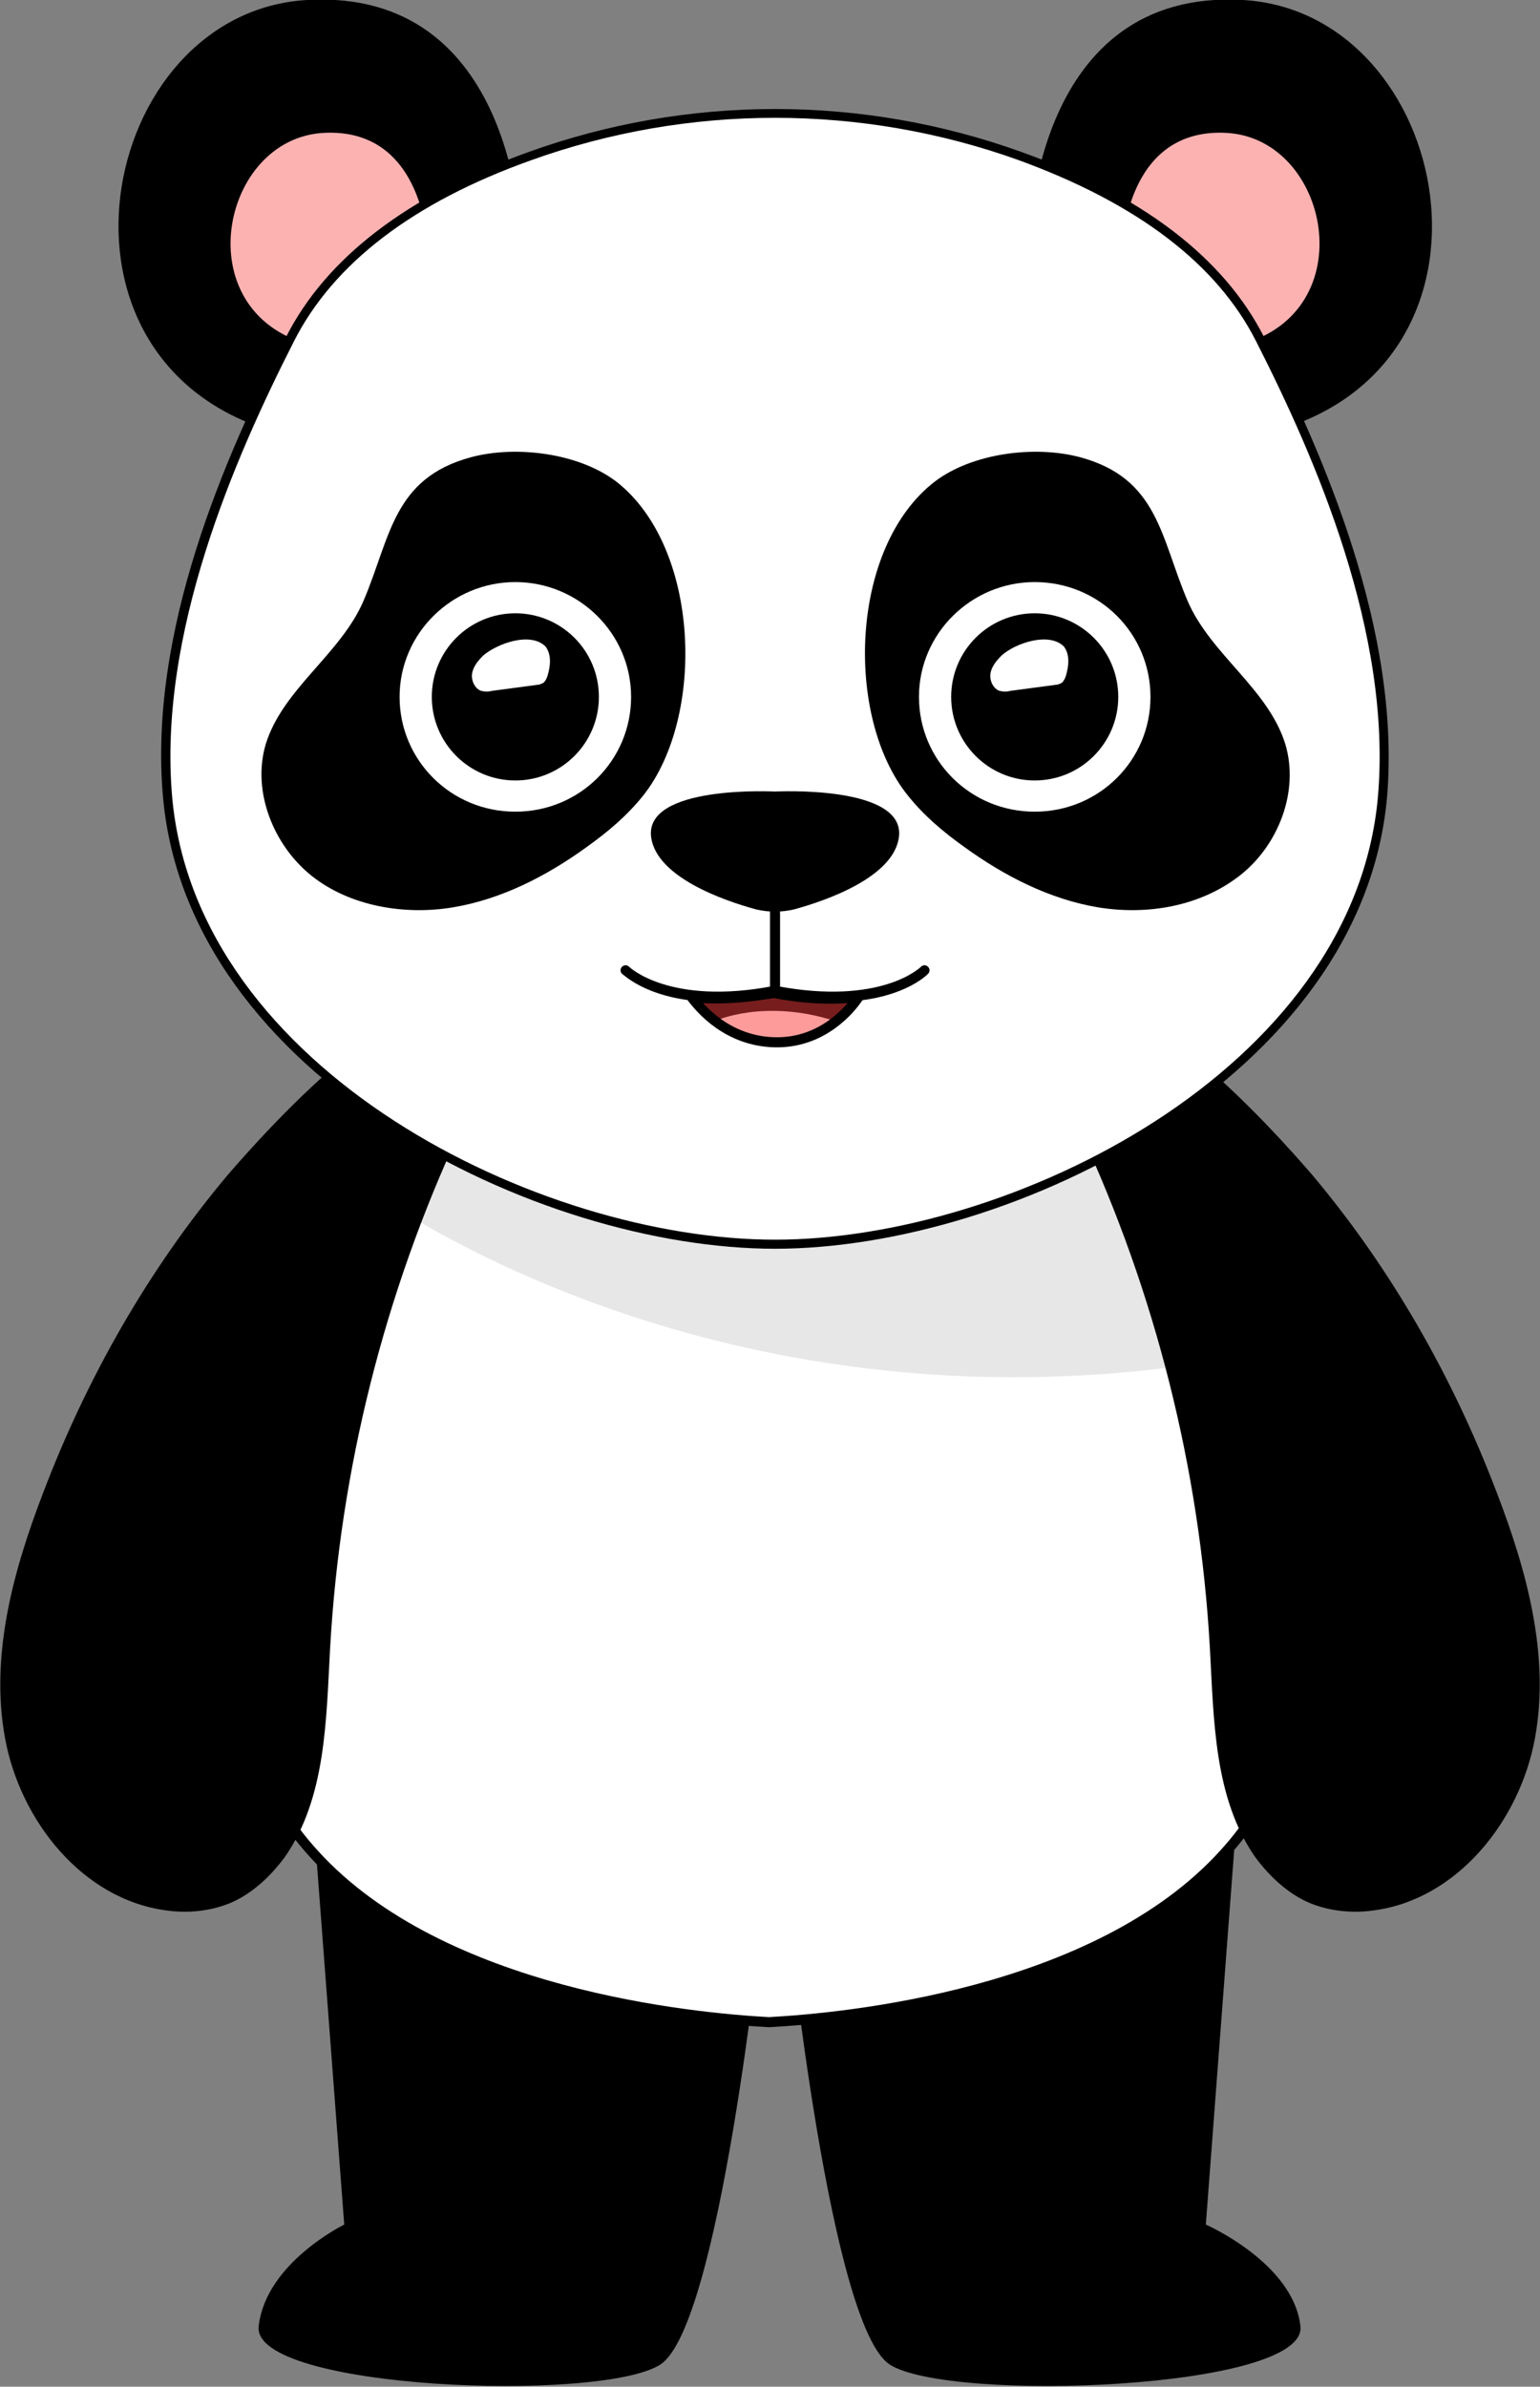 <?xml version="1.0" encoding="utf-8"?>
<!-- Generator: Adobe Illustrator 26.5.0, SVG Export Plug-In . SVG Version: 6.00 Build 0)  -->
<svg version="1.1" id="레이어_5" xmlns="http://www.w3.org/2000/svg" xmlns:xlink="http://www.w3.org/1999/xlink" x="0px"
	 y="0px" viewBox="0 0 153 237" style="enable-background:new 0 0 153 237;" xml:space="preserve">
<rect x="0" y="0" width="153" height="237" fill="#808080" stroke="none"/>
<path d="M30.2,168.1l4,52.8c0,0-7.8,3.8-8.5,10.1c-0.7,6.3,34,7.6,39.9,3.8c5.9-3.8,10-43.5,10-43.5L30.2,168.1z"/>
<path d="M123.8,168.1l-4,52.8c0,0,8.7,3.8,9.4,10.1c0.7,6.3-34.9,7.6-40.8,3.8c-5.9-3.8-10-43.5-10-43.5L123.8,168.1z"/>
<g>
	<path style="fill:#FFFFFF;" d="M43.3,108.8c-1.3,1.5-17.7,21.1-19.5,53.4c-0.5,8.6,2,16,7.4,21.9c12.7,14,37.8,16.3,45.2,16.7
		c7.4-0.4,32.5-2.7,45.2-16.7c5.4-5.9,7.9-13.3,7.4-21.9l0,0c-1.7-32.3-18.1-51.9-19.5-53.4l-33.2,5c0,0,0,0-0.1,0L43.3,108.8z"/>
	<path style="fill:#E7E7E7;" d="M36.8,118.2c0,0,35,26.1,87.1,16.4c0,0-6.5-17.5-14.2-25.8l-33.2,5l-33.2-5L36.8,118.2z"/>
	<path style="fill:none;stroke:#000000;stroke-miterlimit:10;" d="M43.3,108.8c-1.3,1.5-17.7,21.1-19.5,53.4c-0.5,8.6,2,16,7.4,21.9
		c12.7,14,37.8,16.3,45.2,16.7c7.4-0.4,32.5-2.7,45.2-16.7c5.4-5.9,7.9-13.3,7.4-21.9l0,0c-1.7-32.3-18.1-51.9-19.5-53.4l-33.2,5
		c0,0,0,0-0.1,0L43.3,108.8z"/>
</g>
<path d="M4.3,148.2c-3,7.8-5.3,16.2-3.8,24.4s7.7,16,16,17.1c2.1,0.3,4.3,0.1,6.3-0.7c2.2-0.9,4.1-2.7,5.5-4.6
	c4.1-5.9,4.1-13.6,4.5-20.8c1-17.7,5.4-35.2,12.9-51.3c1.2-2.6,2.5-5.3,2-8.1c-2.6-13.2-22.1,9-25.1,12.5
	C14.7,126.1,8.6,136.9,4.3,148.2z"/>
<path d="M148.7,148.2c3,7.8,5.3,16.2,3.8,24.4c-1.5,8.2-7.7,16-16,17.1c-2.1,0.3-4.3,0.1-6.3-0.7c-2.2-0.9-4.1-2.7-5.5-4.6
	c-4.1-5.9-4.1-13.6-4.5-20.8c-1-17.7-5.4-35.2-12.9-51.3c-1.2-2.6-2.5-5.3-2-8.1c2.6-13.2,22.1,9,25.1,12.5
	C138.3,126.1,144.4,136.9,148.7,148.2z"/>
<g>
	<g>
		<path d="M102.3,23.5c0,0,0.4-24.7,21.2-23.5s27.8,36.2,2.8,42.9S102.3,23.5,102.3,23.5z"/>
		<path style="fill:#FDB2B2;" d="M111.5,24.7c0,0,0.2-12.1,10.4-11.5c10.2,0.6,13.6,17.7,1.4,21C111.1,37.6,111.5,24.7,111.5,24.7z"
			/>
	</g>
	<g>
		<path d="M51.7,23.5c0,0-0.4-24.7-21.2-23.5S2.8,36.2,27.7,43S51.7,23.5,51.7,23.5z"/>
		<path style="fill:#FDB2B2;" d="M42.5,24.7c0,0-0.2-12.1-10.4-11.5c-10.2,0.6-13.6,17.7-1.4,21C43,37.6,42.5,24.7,42.5,24.7z"/>
	</g>
	<g>
		<path style="fill:#FFFFFF;" d="M125.2,33.7c-4.6-9.2-14.3-14.8-23.9-18.2c-15.8-5.7-32.9-5.7-48.7,0c-9.5,3.4-19.2,9-23.9,18.2
			c-6.7,13.3-13.5,30-12.1,45.4c2.5,27.8,37.1,44.4,60.3,44.4c23.2,0,57.8-16.6,60.3-44.4C138.7,63.7,131.9,47,125.2,33.7z"/>
		<path d="M77,124c-23.7,0-58.3-17.1-60.8-44.8c-1.5-16.5,6.2-34,12.2-45.7c4-7.9,12.1-14.1,24.1-18.4c15.8-5.7,33.2-5.7,49,0
			c12,4.3,20.1,10.5,24.1,18.4l0,0c5.9,11.7,13.6,29.2,12.2,45.7C135.3,106.9,100.7,124,77,124z M77,11.7c-8.2,0-16.4,1.4-24.2,4.2
			c-11.8,4.2-19.7,10.3-23.6,18c-5.9,11.6-13.5,29-12.1,45.2c2.4,27.2,36.5,44,59.9,44c23.4,0,57.5-16.8,59.9-44
			c1.4-16.2-6.2-33.6-12.1-45.2l0,0c-3.9-7.7-11.8-13.7-23.6-18C93.4,13.1,85.2,11.7,77,11.7z"/>
	</g>
	<path d="M90.2,79c1.6,2,3.5,3.6,5.6,5.1c4,2.9,8.5,5.2,13.3,6c4.9,0.8,10.1-0.1,14-3.1s6-8.4,4.6-13.1c-1.7-5.5-7.4-8.9-9.7-14.2
		c-2.7-6.3-2.9-12.2-10.7-14.3c-4.5-1.2-10.7-0.4-14.4,2.4C84.4,54.3,83.9,71.2,90.2,79z"/>
	<path d="M63.9,79c-1.6,2-3.5,3.6-5.6,5.1c-4,2.9-8.5,5.2-13.3,6S34.8,90,31,87s-6-8.4-4.6-13.1c1.7-5.5,7.4-8.9,9.7-14.2
		c2.7-6.3,2.9-12.2,10.7-14.3c4.5-1.2,10.7-0.4,14.4,2.4C69.6,54.3,70.1,71.2,63.9,79z"/>
	<g>
		<g>
			<ellipse style="fill:#FFFFFF;" cx="102.8" cy="69.2" rx="12" ry="11.9"/>
			<path d="M102.8,81.6c-6.9,0-12.4-5.6-12.4-12.4s5.6-12.4,12.4-12.4s12.4,5.6,12.4,12.4S109.7,81.6,102.8,81.6z M102.8,57.8
				c-6.3,0-11.5,5.1-11.5,11.4s5.1,11.4,11.5,11.4s11.5-5.1,11.5-11.4S109.2,57.8,102.8,57.8z"/>
		</g>
		<ellipse cx="102.8" cy="69.2" rx="8.3" ry="8.3"/>
		<path style="fill:#FFFFFF;" d="M99.5,65.1c-0.5,0.5-1,1.1-1.1,1.8c-0.1,0.7,0.3,1.5,0.9,1.7c0.4,0.1,0.7,0.1,1.1,0
			c1.5-0.2,3-0.4,4.5-0.6c0.2,0,0.4-0.1,0.6-0.2c0.2-0.2,0.3-0.4,0.4-0.7c0.3-1,0.4-2.1-0.2-2.9C104.2,62.7,100.8,63.9,99.5,65.1z"
			/>
	</g>
	<g>
		<g>
			<ellipse style="fill:#FFFFFF;" cx="51.2" cy="69.2" rx="12" ry="11.9"/>
			<path d="M51.2,81.6c-6.9,0-12.4-5.6-12.4-12.4s5.6-12.4,12.4-12.4s12.4,5.6,12.4,12.4S58,81.6,51.2,81.6z M51.2,57.8
				c-6.3,0-11.5,5.1-11.5,11.4s5.1,11.4,11.5,11.4s11.5-5.1,11.5-11.4S57.5,57.8,51.2,57.8z"/>
		</g>
		<ellipse cx="51.2" cy="69.2" rx="8.3" ry="8.3"/>
		<path style="fill:#FFFFFF;" d="M48,65.1c-0.5,0.5-1,1.1-1.1,1.8c-0.1,0.7,0.3,1.5,0.9,1.7c0.4,0.1,0.7,0.1,1.1,0
			c1.5-0.2,3-0.4,4.5-0.6c0.2,0,0.4-0.1,0.6-0.2c0.2-0.2,0.3-0.4,0.4-0.7c0.3-1,0.4-2.1-0.2-2.9C52.7,62.7,49.4,63.9,48,65.1z"/>
	</g>
	<g>
		<path d="M77,78.6c0,0-13.1-0.7-12.3,4.6c0.6,3.9,7.1,6.2,10.4,7.1c1.3,0.3,2.5,0.3,3.8,0c3.3-0.9,9.8-3.2,10.4-7.1
			C90.1,77.9,77,78.6,77,78.6z"/>
		<g>
			<line style="fill:#FFFFFF;" x1="77" y1="90.6" x2="77" y2="98.1"/>
			<path d="M77,98.6c-0.3,0-0.5-0.2-0.5-0.5v-7.5c0-0.3,0.2-0.5,0.5-0.5s0.5,0.2,0.5,0.5v7.5C77.5,98.3,77.3,98.6,77,98.6z"/>
		</g>
		<g>
			<path style="fill:#FFFFFF;" d="M62.1,96.3c0,0,4,4.1,14.9,2.1"/>
			<path d="M71.3,99.5c-6.7,0-9.3-2.7-9.5-2.8c-0.2-0.2-0.2-0.5,0-0.7c0.2-0.2,0.5-0.2,0.7,0l0,0c0,0,4,3.9,14.4,1.9
				c0.3,0,0.5,0.1,0.6,0.4c0.1,0.3-0.1,0.5-0.4,0.6C74.9,99.3,72.9,99.5,71.3,99.5z"/>
		</g>
		<g>
			<path style="fill:#FFFFFF;" d="M91.9,96.3c0,0-4,4.1-14.9,2.1"/>
			<path d="M82.8,99.5c-1.7,0-3.6-0.2-5.9-0.6c-0.3,0-0.4-0.3-0.4-0.6c0.1-0.3,0.3-0.4,0.6-0.4c10.5,2,14.4-1.9,14.4-1.9
				c0.2-0.2,0.5-0.2,0.7,0c0.2,0.2,0.2,0.5,0,0.7C92.1,96.8,89.5,99.5,82.8,99.5z"/>
		</g>
		<path style="fill:#771D1D;" d="M68.7,99c0.9,1.2,3.6,4.4,8.3,4.5c0.1,0,0.1,0,0.2,0c4.6,0,7.3-3.3,8.1-4.5
			c-2.5,0.3-5.3,0.2-8.4-0.4C73.9,99.1,71.2,99.3,68.7,99z"/>
		<path style="fill:#FD9B9B;" d="M71,101.4c0,0,4.9-2.3,12,0c0,0-2.3,2.2-6.1,2.1C77,103.5,73.8,103.4,71,101.4z"/>
		<path style="fill:none;stroke:#000000;stroke-linecap:round;stroke-linejoin:round;stroke-miterlimit:10;" d="M68.7,99
			c0.9,1.2,3.6,4.4,8.3,4.5c0.1,0,0.1,0,0.2,0c4.6,0,7.3-3.3,8.1-4.5c-2.5,0.3-5.3,0.2-8.4-0.4C73.9,99.1,71.2,99.3,68.7,99z"/>
	</g>
</g>
</svg>

